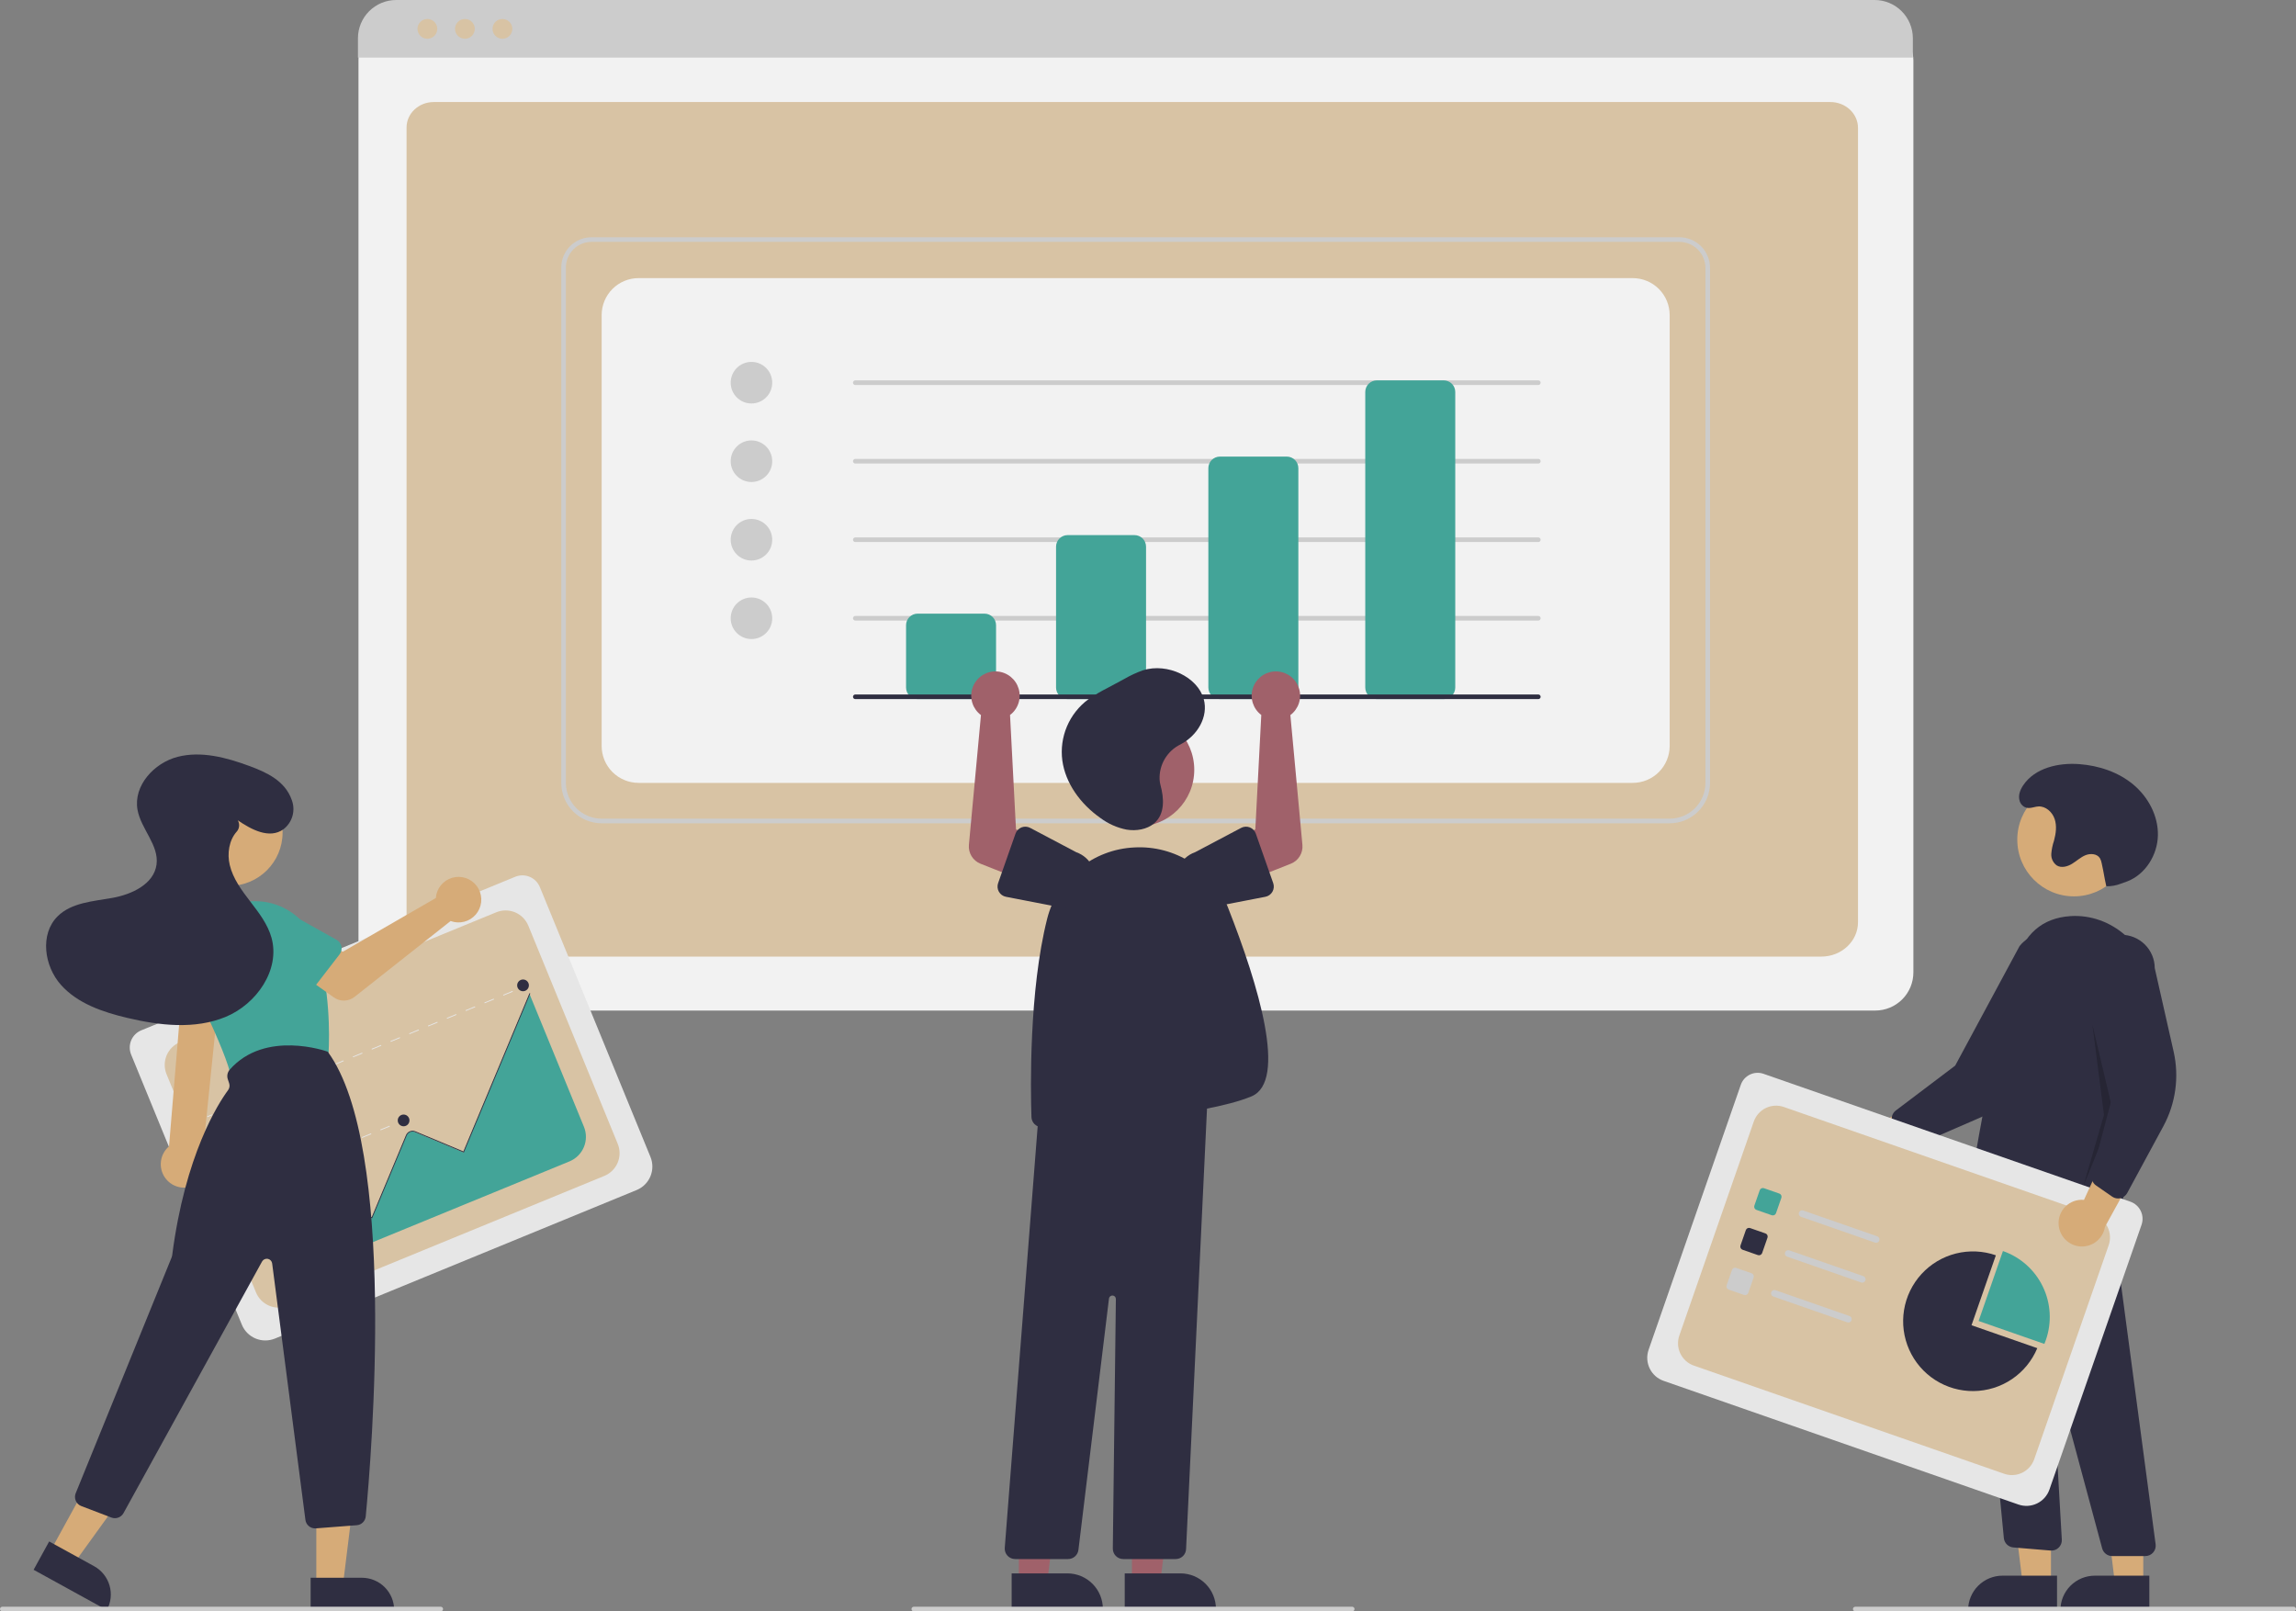 <svg width="342" height="240" viewBox="0 0 342 240" fill="none" xmlns="http://www.w3.org/2000/svg">
<rect x="0" y="0" width="342" height="240" fill="#808080" stroke="none"/>
<g clip-path="url(#clip0)">
<path d="M279.336 150.515H59.068C57.565 150.513 56.123 149.915 55.06 148.851C53.996 147.787 53.398 146.344 53.397 144.839V8.907C53.398 7.805 53.836 6.748 54.615 5.968C55.394 5.189 56.45 4.75 57.552 4.749H280.781C281.901 4.75 282.976 5.196 283.768 5.989C284.561 6.782 285.006 7.858 285.008 8.979V144.839C285.006 146.344 284.408 147.787 283.345 148.851C282.281 149.915 280.84 150.513 279.336 150.515Z" fill="#F2F2F2"/>
<path d="M271.301 142.477H66.017C63.008 142.477 60.559 140.183 60.559 137.362V18.991C60.559 16.9 62.373 15.198 64.603 15.198H272.647C274.914 15.198 276.758 16.928 276.758 19.054V137.362C276.758 140.183 274.31 142.477 271.301 142.477Z" fill="#D8C3A4"/>
<path d="M284.929 8.583H53.317V5.693C53.319 4.183 53.92 2.736 54.987 1.669C56.054 0.601 57.501 0.001 59.009 0H279.237C280.745 0.001 282.192 0.601 283.259 1.669C284.326 2.736 284.926 4.183 284.929 5.693V8.583Z" fill="#CCCCCC"/>
<path d="M63.661 5.774C64.475 5.774 65.134 5.114 65.134 4.3C65.134 3.486 64.475 2.827 63.661 2.827C62.848 2.827 62.189 3.486 62.189 4.3C62.189 5.114 62.848 5.774 63.661 5.774Z" fill="#D8C3A4"/>
<path d="M69.25 5.774C70.063 5.774 70.722 5.114 70.722 4.3C70.722 3.486 70.063 2.827 69.25 2.827C68.437 2.827 67.778 3.486 67.778 4.3C67.778 5.114 68.437 5.774 69.25 5.774Z" fill="#D8C3A4"/>
<path d="M74.838 5.774C75.651 5.774 76.311 5.114 76.311 4.3C76.311 3.486 75.651 2.827 74.838 2.827C74.025 2.827 73.366 3.486 73.366 4.3C73.366 5.114 74.025 5.774 74.838 5.774Z" fill="#D8C3A4"/>
<path d="M248.705 122.624H89.619C88.024 122.623 86.495 121.988 85.368 120.859C84.24 119.731 83.606 118.2 83.604 116.604V39.84C83.605 38.647 84.08 37.502 84.923 36.658C85.766 35.814 86.91 35.339 88.103 35.338H250.15C251.362 35.339 252.523 35.822 253.38 36.679C254.237 37.537 254.719 38.699 254.72 39.912V116.604C254.719 118.2 254.084 119.731 252.957 120.859C251.829 121.988 250.3 122.623 248.705 122.624ZM88.103 36.026C87.092 36.027 86.123 36.429 85.409 37.144C84.694 37.859 84.293 38.829 84.291 39.84V116.604C84.293 118.018 84.855 119.373 85.854 120.373C86.852 121.373 88.207 121.935 89.619 121.936H248.705C250.118 121.935 251.472 121.373 252.471 120.373C253.47 119.373 254.031 118.018 254.033 116.604V39.912C254.032 38.882 253.622 37.894 252.894 37.165C252.166 36.437 251.179 36.027 250.15 36.026H88.103Z" fill="#CCCCCC"/>
<path d="M95.119 116.604H243.206C244.664 116.604 246.063 116.024 247.095 114.992C248.126 113.96 248.705 112.56 248.705 111.1V46.928C248.705 45.468 248.126 44.069 247.095 43.036C246.063 42.004 244.664 41.424 243.206 41.424H95.119C93.66 41.424 92.261 42.004 91.23 43.036C90.199 44.069 89.619 45.468 89.619 46.928V111.1C89.619 112.56 90.199 113.96 91.23 114.992C92.261 116.024 93.66 116.604 95.119 116.604Z" fill="#F2F2F2"/>
<path d="M111.933 60.095C113.642 60.095 115.027 58.709 115.027 56.999C115.027 55.289 113.642 53.903 111.933 53.903C110.225 53.903 108.84 55.289 108.84 56.999C108.84 58.709 110.225 60.095 111.933 60.095Z" fill="#CCCCCC"/>
<path d="M111.933 71.791C113.642 71.791 115.027 70.404 115.027 68.695C115.027 66.985 113.642 65.599 111.933 65.599C110.225 65.599 108.84 66.985 108.84 68.695C108.84 70.404 110.225 71.791 111.933 71.791Z" fill="#CCCCCC"/>
<path d="M111.933 83.486C113.642 83.486 115.027 82.1 115.027 80.39C115.027 78.68 113.642 77.294 111.933 77.294C110.225 77.294 108.84 78.68 108.84 80.39C108.84 82.1 110.225 83.486 111.933 83.486Z" fill="#CCCCCC"/>
<path d="M111.933 95.182C113.642 95.182 115.027 93.796 115.027 92.086C115.027 90.376 113.642 88.99 111.933 88.99C110.225 88.99 108.84 90.376 108.84 92.086C108.84 93.796 110.225 95.182 111.933 95.182Z" fill="#CCCCCC"/>
<path d="M229.141 57.343H127.401C127.309 57.343 127.222 57.306 127.158 57.242C127.093 57.178 127.057 57.09 127.057 56.999C127.057 56.907 127.093 56.82 127.158 56.755C127.222 56.691 127.309 56.655 127.401 56.655H229.141C229.232 56.655 229.32 56.691 229.384 56.755C229.449 56.82 229.485 56.907 229.485 56.999C229.485 57.09 229.449 57.178 229.384 57.242C229.32 57.306 229.232 57.343 229.141 57.343Z" fill="#CCCCCC"/>
<path d="M229.141 69.039H127.401C127.309 69.039 127.222 69.002 127.158 68.938C127.093 68.873 127.057 68.786 127.057 68.695C127.057 68.603 127.093 68.516 127.158 68.451C127.222 68.387 127.309 68.351 127.401 68.351H229.141C229.232 68.351 229.32 68.387 229.384 68.451C229.449 68.516 229.485 68.603 229.485 68.695C229.485 68.786 229.449 68.873 229.384 68.938C229.32 69.002 229.232 69.039 229.141 69.039Z" fill="#CCCCCC"/>
<path d="M229.141 80.734H127.401C127.309 80.734 127.222 80.698 127.158 80.634C127.093 80.569 127.057 80.482 127.057 80.39C127.057 80.299 127.093 80.212 127.158 80.147C127.222 80.083 127.309 80.046 127.401 80.046H229.141C229.232 80.046 229.32 80.083 229.384 80.147C229.449 80.212 229.485 80.299 229.485 80.39C229.485 80.482 229.449 80.569 229.384 80.634C229.32 80.698 229.232 80.734 229.141 80.734Z" fill="#CCCCCC"/>
<path d="M229.141 92.43H127.401C127.309 92.43 127.222 92.394 127.158 92.329C127.093 92.265 127.057 92.177 127.057 92.086C127.057 91.995 127.093 91.907 127.158 91.843C127.222 91.778 127.309 91.742 127.401 91.742H229.141C229.232 91.742 229.32 91.778 229.384 91.843C229.449 91.907 229.485 91.995 229.485 92.086C229.485 92.177 229.449 92.265 229.384 92.329C229.32 92.394 229.232 92.43 229.141 92.43Z" fill="#CCCCCC"/>
<path d="M146.649 104.126H136.681C136.225 104.126 135.789 103.944 135.466 103.622C135.144 103.3 134.963 102.862 134.962 102.406V93.118C134.963 92.662 135.144 92.225 135.466 91.903C135.789 91.58 136.225 91.399 136.681 91.398H146.649C147.104 91.399 147.541 91.58 147.863 91.903C148.186 92.225 148.367 92.662 148.367 93.118V102.406C148.367 102.862 148.186 103.3 147.863 103.622C147.541 103.944 147.104 104.126 146.649 104.126Z" fill="#43A498"/>
<path d="M168.99 104.126H159.023C158.567 104.125 158.13 103.944 157.808 103.622C157.486 103.299 157.304 102.862 157.304 102.406V81.422C157.304 80.966 157.486 80.529 157.808 80.207C158.13 79.884 158.567 79.703 159.023 79.702H168.99C169.446 79.703 169.883 79.884 170.205 80.207C170.527 80.529 170.708 80.966 170.709 81.422V102.406C170.708 102.862 170.527 103.299 170.205 103.622C169.883 103.944 169.446 104.125 168.99 104.126Z" fill="#43A498"/>
<path d="M191.676 104.126H181.708C181.252 104.125 180.816 103.944 180.493 103.622C180.171 103.299 179.99 102.862 179.99 102.406V69.726C179.99 69.27 180.171 68.833 180.493 68.511C180.816 68.188 181.252 68.007 181.708 68.006H191.676C192.132 68.007 192.568 68.188 192.891 68.511C193.213 68.833 193.394 69.27 193.395 69.726V102.406C193.394 102.862 193.213 103.299 192.891 103.622C192.568 103.944 192.132 104.125 191.676 104.126Z" fill="#43A498"/>
<path d="M215.049 104.126H205.081C204.625 104.126 204.188 103.944 203.866 103.622C203.544 103.3 203.363 102.862 203.362 102.406V58.375C203.363 57.919 203.544 57.482 203.866 57.159C204.188 56.837 204.625 56.655 205.081 56.655H215.049C215.504 56.655 215.941 56.837 216.263 57.159C216.586 57.482 216.767 57.919 216.767 58.375V102.406C216.767 102.862 216.586 103.3 216.263 103.622C215.941 103.944 215.504 104.126 215.049 104.126Z" fill="#43A498"/>
<path d="M229.141 104.126H127.401C127.309 104.126 127.222 104.09 127.158 104.025C127.093 103.961 127.057 103.873 127.057 103.782C127.057 103.691 127.093 103.603 127.158 103.539C127.222 103.474 127.309 103.438 127.401 103.438H229.141C229.232 103.438 229.32 103.474 229.384 103.539C229.449 103.603 229.485 103.691 229.485 103.782C229.485 103.873 229.449 103.961 229.384 104.025C229.32 104.09 229.232 104.126 229.141 104.126Z" fill="#2F2E41"/>
<path d="M273.841 168.298C274.12 167.876 274.487 167.52 274.918 167.256C275.349 166.991 275.832 166.825 276.334 166.768C276.836 166.71 277.345 166.764 277.824 166.925C278.303 167.086 278.741 167.35 279.107 167.698L290.022 162.061L289.343 168.412L279.082 172.792C278.456 173.369 277.641 173.696 276.79 173.711C275.94 173.726 275.113 173.429 274.467 172.875C273.821 172.321 273.4 171.549 273.285 170.705C273.17 169.862 273.367 169.005 273.841 168.298Z" fill="#D6AB78"/>
<path d="M283.232 170.667C282.985 170.472 282.802 170.207 282.709 169.906L281.841 167.099C281.747 166.795 281.75 166.47 281.847 166.167C281.945 165.864 282.133 165.599 282.386 165.406L291.232 158.719L300.814 140.93C301.215 140.413 301.714 139.98 302.283 139.655C302.851 139.331 303.478 139.122 304.127 139.04C304.777 138.959 305.436 139.006 306.067 139.179C306.698 139.352 307.289 139.648 307.805 140.049C308.322 140.451 308.755 140.951 309.079 141.52C309.403 142.089 309.612 142.716 309.693 143.366C309.775 144.016 309.728 144.675 309.555 145.307C309.382 145.938 309.086 146.53 308.685 147.047L303.234 158.561C301.58 162.055 298.714 164.83 295.169 166.368L284.802 170.868C284.602 170.955 284.387 170.998 284.17 170.996C283.953 170.994 283.738 170.946 283.541 170.855C283.431 170.805 283.327 170.741 283.232 170.667Z" fill="#2F2E41"/>
<path d="M308.926 133.506C313.588 133.506 317.368 129.723 317.368 125.057C317.368 120.391 313.588 116.608 308.926 116.608C304.263 116.608 300.484 120.391 300.484 125.057C300.484 129.723 304.263 133.506 308.926 133.506Z" fill="#D6AB78"/>
<path d="M305.501 235.891L301.288 235.891L299.283 219.624L305.503 219.624L305.501 235.891Z" fill="#D6AB78"/>
<path d="M298.277 234.686H306.404V239.807H293.16C293.16 239.135 293.293 238.469 293.55 237.847C293.807 237.226 294.184 236.661 294.659 236.186C295.134 235.71 295.698 235.333 296.319 235.076C296.94 234.818 297.605 234.686 298.277 234.686Z" fill="#2F2E41"/>
<path d="M319.25 235.892L315.036 235.892L313.032 219.625L319.252 219.625L319.25 235.892Z" fill="#D6AB78"/>
<path d="M312.026 234.687H320.153V239.808H306.909C306.909 239.135 307.042 238.469 307.299 237.848C307.556 237.227 307.933 236.662 308.408 236.186C308.883 235.711 309.447 235.334 310.068 235.076C310.689 234.819 311.354 234.687 312.026 234.687Z" fill="#2F2E41"/>
<path d="M319.558 231.764L314.62 231.764C314.28 231.763 313.949 231.651 313.68 231.444C313.41 231.237 313.215 230.947 313.127 230.619L306.019 204.234C306.007 204.193 305.982 204.157 305.946 204.134C305.91 204.111 305.867 204.102 305.825 204.109C305.783 204.116 305.745 204.138 305.718 204.171C305.692 204.204 305.678 204.246 305.681 204.289L307.117 229.312C307.13 229.533 307.095 229.755 307.015 229.961C306.934 230.168 306.811 230.355 306.652 230.509C306.494 230.664 306.304 230.783 306.095 230.858C305.887 230.932 305.665 230.962 305.444 230.943L299.894 230.48C299.538 230.449 299.204 230.297 298.948 230.049C298.691 229.8 298.528 229.471 298.486 229.116L293.43 176.573L295.386 177.747L313.716 174.633L321.091 230.012C321.12 230.23 321.102 230.453 321.039 230.664C320.975 230.875 320.867 231.07 320.722 231.236C320.577 231.402 320.398 231.535 320.197 231.626C319.996 231.717 319.778 231.764 319.558 231.764H319.558Z" fill="#2F2E41"/>
<path d="M299.56 182.119C297.538 182.103 295.557 181.545 293.823 180.503C293.556 180.344 293.343 180.109 293.211 179.827C293.08 179.545 293.038 179.231 293.088 178.924C293.733 174.973 297.104 154.704 300.172 143.654C301.421 139.154 304.183 136.73 308.382 136.45C314.524 136.047 319.983 140.856 320.551 147.183C321.554 158.345 317.481 174.204 315.683 180.504C315.613 180.747 315.485 180.97 315.309 181.152C315.133 181.334 314.916 181.47 314.675 181.549C314.435 181.627 314.179 181.645 313.93 181.601C313.681 181.557 313.446 181.453 313.247 181.297L309.582 178.444C309.357 178.272 309.078 178.184 308.794 178.196C308.511 178.208 308.24 178.319 308.03 178.509C304.941 181.266 302.007 182.119 299.56 182.119Z" fill="#2F2E41"/>
<path opacity="0.2" d="M311.68 152.645L314.773 165.717L310.304 176.724L313.398 166.061L311.68 152.645Z" fill="black"/>
<path d="M313.743 132.005C314.494 132.019 315.24 131.884 315.939 131.608C316.246 131.489 316.565 131.392 316.872 131.273C319.581 130.226 321.366 127.338 321.43 124.432C321.494 121.526 319.99 118.706 317.757 116.847C315.525 114.988 312.633 114.034 309.737 113.813C306.618 113.575 303.105 114.367 301.362 116.967C300.898 117.659 300.573 118.498 300.848 119.334C300.931 119.586 301.078 119.812 301.275 119.989C302.053 120.683 302.829 120.161 303.623 120.115C304.713 120.052 305.693 120.936 306.045 121.971C306.397 123.006 306.242 124.146 305.958 125.201C305.741 125.837 305.605 126.496 305.551 127.165C305.528 127.501 305.591 127.837 305.734 128.141C305.877 128.445 306.096 128.708 306.369 128.904C307.05 129.317 307.945 129.078 308.627 128.666C309.309 128.255 309.899 127.683 310.635 127.38C311.372 127.077 312.362 127.144 312.79 127.816C312.927 128.06 313.019 128.327 313.063 128.603C313.447 130.356 313.359 130.252 313.743 132.005Z" fill="#2F2E41"/>
<path d="M300.658 224.09L247.795 205.666C246.888 205.348 246.144 204.684 245.726 203.818C245.308 202.952 245.25 201.956 245.565 201.047L259.302 161.571C259.534 160.906 260.02 160.36 260.654 160.053C261.288 159.747 262.017 159.704 262.682 159.935L317.332 178.983C318.008 179.219 318.563 179.714 318.874 180.36C319.186 181.005 319.229 181.748 318.994 182.425L305.273 221.858C304.956 222.766 304.292 223.511 303.427 223.929C302.561 224.348 301.566 224.406 300.658 224.09Z" fill="#E6E6E6"/>
<path d="M252.306 203.397L298.531 219.508C299.411 219.815 300.377 219.759 301.216 219.353C302.056 218.947 302.699 218.224 303.006 217.343L314.098 185.466C314.405 184.585 314.349 183.619 313.943 182.779C313.538 181.939 312.815 181.295 311.935 180.988L265.711 164.877C264.83 164.57 263.864 164.626 263.025 165.032C262.186 165.438 261.542 166.161 261.236 167.042L250.143 198.919C249.991 199.355 249.927 199.817 249.954 200.278C249.98 200.739 250.097 201.19 250.298 201.606C250.499 202.022 250.78 202.394 251.124 202.702C251.469 203.009 251.871 203.245 252.306 203.397Z" fill="#D8C3A4"/>
<path d="M263.914 181.001L261.625 180.203C261.501 180.159 261.399 180.068 261.342 179.95C261.285 179.831 261.277 179.695 261.32 179.571L262.117 177.28C262.16 177.155 262.251 177.054 262.369 176.996C262.488 176.939 262.624 176.931 262.748 176.974L265.038 177.772C265.162 177.816 265.263 177.906 265.321 178.025C265.378 178.143 265.386 178.28 265.343 178.404L264.545 180.695C264.502 180.819 264.411 180.921 264.293 180.978C264.175 181.036 264.038 181.044 263.914 181.001Z" fill="#43A498"/>
<path d="M261.848 186.937L259.559 186.139C259.435 186.095 259.333 186.004 259.276 185.886C259.219 185.767 259.211 185.631 259.254 185.507L260.051 183.216C260.095 183.091 260.185 182.99 260.304 182.932C260.422 182.875 260.558 182.867 260.683 182.91L262.972 183.708C263.096 183.752 263.198 183.842 263.255 183.961C263.312 184.079 263.32 184.216 263.277 184.34L262.48 186.631C262.436 186.755 262.346 186.857 262.227 186.915C262.109 186.972 261.973 186.98 261.848 186.937Z" fill="#2F2E41"/>
<path d="M259.783 192.873L257.494 192.075C257.369 192.031 257.268 191.94 257.21 191.822C257.153 191.703 257.145 191.567 257.188 191.443L257.986 189.152C258.029 189.028 258.12 188.926 258.238 188.868C258.356 188.811 258.493 188.803 258.617 188.846L260.906 189.644C261.03 189.688 261.132 189.779 261.189 189.897C261.247 190.015 261.254 190.152 261.211 190.276L260.414 192.567C260.371 192.691 260.28 192.793 260.162 192.851C260.043 192.908 259.907 192.916 259.783 192.873Z" fill="#CCCCCC"/>
<path d="M279.297 185.078L268.267 181.233C268.205 181.212 268.148 181.179 268.1 181.135C268.051 181.092 268.011 181.04 267.983 180.981C267.954 180.922 267.937 180.858 267.934 180.793C267.93 180.728 267.939 180.663 267.96 180.601C267.982 180.539 268.015 180.483 268.059 180.434C268.102 180.385 268.155 180.346 268.213 180.317C268.272 180.289 268.336 180.272 268.401 180.269C268.466 180.265 268.531 180.274 268.593 180.296L279.623 184.141C279.685 184.162 279.742 184.195 279.79 184.238C279.839 184.282 279.879 184.334 279.907 184.393C279.936 184.452 279.952 184.516 279.956 184.581C279.96 184.646 279.951 184.711 279.93 184.773C279.908 184.834 279.875 184.891 279.831 184.94C279.788 184.989 279.735 185.028 279.676 185.057C279.618 185.085 279.554 185.101 279.489 185.105C279.424 185.109 279.358 185.099 279.297 185.078Z" fill="#CCCCCC"/>
<path d="M277.231 191.014L266.201 187.169C266.077 187.126 265.975 187.035 265.918 186.917C265.861 186.798 265.853 186.662 265.896 186.538C265.939 186.413 266.03 186.311 266.148 186.254C266.267 186.197 266.403 186.189 266.527 186.232L277.557 190.077C277.619 190.098 277.676 190.131 277.725 190.175C277.773 190.218 277.813 190.27 277.842 190.329C277.87 190.388 277.887 190.452 277.89 190.517C277.894 190.582 277.885 190.647 277.864 190.709C277.842 190.77 277.809 190.827 277.765 190.876C277.722 190.925 277.669 190.964 277.611 190.993C277.552 191.021 277.488 191.037 277.423 191.041C277.358 191.045 277.293 191.035 277.231 191.014Z" fill="#CCCCCC"/>
<path d="M275.166 196.95L264.135 193.106C264.011 193.062 263.909 192.971 263.852 192.853C263.795 192.734 263.787 192.598 263.83 192.474C263.874 192.349 263.964 192.247 264.083 192.19C264.201 192.133 264.337 192.125 264.462 192.168L275.492 196.013C275.616 196.056 275.718 196.147 275.775 196.265C275.832 196.384 275.84 196.52 275.797 196.644C275.754 196.769 275.663 196.871 275.544 196.928C275.426 196.985 275.29 196.993 275.166 196.95Z" fill="#CCCCCC"/>
<path d="M304.519 200.166C304.599 199.973 304.675 199.777 304.744 199.577C305.651 196.972 305.486 194.113 304.287 191.629C303.087 189.145 300.951 187.24 298.347 186.333L294.722 196.751L304.519 200.166Z" fill="#43A498"/>
<path d="M293.667 197.385L297.293 186.967C295.377 186.299 293.308 186.207 291.34 186.702C289.372 187.197 287.593 188.257 286.22 189.753C284.848 191.248 283.942 193.113 283.616 195.117C283.29 197.121 283.557 199.177 284.384 201.031C285.211 202.885 286.562 204.456 288.271 205.551C289.98 206.645 291.971 207.215 294 207.191C296.029 207.166 298.006 206.548 299.688 205.412C301.369 204.277 302.682 202.673 303.464 200.8L293.667 197.385Z" fill="#2F2E41"/>
<path d="M306.647 182.44C306.606 181.936 306.676 181.429 306.851 180.955C307.027 180.481 307.305 180.051 307.665 179.696C308.025 179.341 308.458 179.069 308.934 178.9C309.41 178.73 309.917 178.667 310.42 178.715L315.533 167.538L318.915 172.955L313.542 182.739C313.405 183.579 312.965 184.34 312.305 184.878C311.645 185.415 310.811 185.691 309.961 185.654C309.112 185.618 308.305 185.27 307.694 184.677C307.083 184.085 306.71 183.289 306.647 182.44Z" fill="#D6AB78"/>
<path d="M315.497 178.503C315.183 178.503 314.875 178.407 314.616 178.228L312.202 176.556C311.941 176.374 311.743 176.117 311.633 175.818C311.523 175.52 311.507 175.194 311.588 174.887L314.425 164.161L310.995 144.246C310.991 143.59 311.116 142.941 311.364 142.334C311.611 141.727 311.975 141.175 312.435 140.709C312.896 140.243 313.444 139.872 314.047 139.618C314.651 139.365 315.299 139.232 315.954 139.229C316.609 139.226 317.258 139.352 317.864 139.6C318.47 139.848 319.021 140.213 319.486 140.675C319.951 141.136 320.321 141.685 320.574 142.289C320.827 142.894 320.958 143.542 320.961 144.198L323.771 156.624C324.625 160.395 324.08 164.349 322.24 167.748L316.857 177.693C316.753 177.884 316.61 178.051 316.438 178.183C316.266 178.316 316.067 178.41 315.856 178.461C315.739 178.489 315.618 178.503 315.497 178.503Z" fill="#2F2E41"/>
<path d="M341.656 240H276.35C276.259 240 276.171 239.964 276.107 239.899C276.042 239.835 276.006 239.747 276.006 239.656C276.006 239.565 276.042 239.477 276.107 239.413C276.171 239.348 276.259 239.312 276.35 239.312H341.656C341.748 239.312 341.835 239.348 341.899 239.413C341.964 239.477 342 239.565 342 239.656C342 239.747 341.964 239.835 341.899 239.899C341.835 239.964 341.748 240 341.656 240Z" fill="#CCCCCC"/>
<path d="M168.608 235.72L172.822 235.72L174.827 219.453H168.607L168.608 235.72Z" fill="#A0616A"/>
<path d="M167.533 234.343L175.832 234.343H175.832C176.527 234.343 177.214 234.48 177.856 234.746C178.498 235.012 179.081 235.401 179.572 235.893C180.063 236.384 180.453 236.968 180.718 237.61C180.984 238.252 181.121 238.941 181.121 239.636V239.808L167.533 239.808L167.533 234.343Z" fill="#2F2E41"/>
<path d="M151.766 235.72L155.98 235.72L157.984 219.453H151.765L151.766 235.72Z" fill="#A0616A"/>
<path d="M150.691 234.343L158.99 234.343H158.99C159.684 234.343 160.372 234.48 161.014 234.746C161.655 235.012 162.238 235.401 162.73 235.893C163.221 236.384 163.61 236.968 163.876 237.61C164.142 238.252 164.279 238.941 164.279 239.636V239.808L150.691 239.808L150.691 234.343Z" fill="#2F2E41"/>
<path d="M169.449 123.102C174.112 123.102 177.891 119.319 177.891 114.653C177.891 109.987 174.112 106.204 169.449 106.204C164.787 106.204 161.007 109.987 161.007 114.653C161.007 119.319 164.787 123.102 169.449 123.102Z" fill="#A0616A"/>
<path d="M175.126 232.209H167.306C167.102 232.209 166.899 232.168 166.71 232.089C166.521 232.01 166.35 231.895 166.206 231.749C166.062 231.603 165.949 231.43 165.872 231.24C165.796 231.05 165.757 230.847 165.76 230.642L166.214 193.48C166.216 193.348 166.167 193.22 166.077 193.123C165.988 193.026 165.865 192.967 165.733 192.958C165.602 192.95 165.472 192.992 165.37 193.076C165.268 193.16 165.203 193.28 165.187 193.411L160.636 230.848C160.59 231.223 160.408 231.569 160.126 231.819C159.843 232.07 159.478 232.209 159.1 232.209H151.205C150.992 232.209 150.781 232.165 150.586 232.079C150.39 231.994 150.215 231.869 150.07 231.712C149.925 231.555 149.814 231.37 149.744 231.169C149.674 230.967 149.647 230.753 149.663 230.54L154.877 163.779L155.018 163.764L179.982 161.065L176.671 230.735C176.653 231.132 176.482 231.507 176.194 231.782C175.906 232.056 175.524 232.209 175.126 232.209Z" fill="#2F2E41"/>
<path d="M155.18 167.878C154.779 167.877 154.394 167.72 154.107 167.44C153.819 167.16 153.652 166.78 153.639 166.378C153.503 162.157 153.269 147.551 155.984 136.827C156.725 133.898 158.388 131.285 160.727 129.374C163.067 127.464 165.958 126.358 168.974 126.219C171.943 126.057 174.887 126.834 177.39 128.441C179.892 130.048 181.825 132.402 182.915 135.171C187.478 146.765 191.789 161.055 186.414 163.297C179.37 166.234 160.799 167.543 155.275 167.875C155.244 167.877 155.212 167.878 155.18 167.878Z" fill="#2F2E41"/>
<path d="M187.446 106.114C187.578 106.25 187.722 106.376 187.874 106.49L186.988 123.526L183.302 125.415L185.423 131.355L192.273 128.646C192.826 128.427 193.294 128.035 193.605 127.527C193.917 127.02 194.056 126.425 194 125.832L192.206 106.507C192.793 106.068 193.233 105.461 193.467 104.766C193.701 104.071 193.718 103.322 193.516 102.617C193.314 101.912 192.903 101.285 192.336 100.82C191.77 100.355 191.075 100.074 190.345 100.014C189.615 99.953 188.883 100.117 188.248 100.483C187.613 100.849 187.105 101.399 186.79 102.061C186.475 102.724 186.369 103.466 186.487 104.19C186.604 104.914 186.938 105.585 187.446 106.114Z" fill="#A0616A"/>
<path d="M187.058 124.161L189.651 131.535C189.725 131.745 189.753 131.969 189.732 132.19C189.712 132.412 189.644 132.626 189.534 132.819C189.423 133.012 189.272 133.179 189.092 133.308C188.911 133.438 188.704 133.527 188.486 133.569L180.84 135.051C179.765 135.423 178.587 135.353 177.563 134.856C176.54 134.36 175.755 133.478 175.381 132.403C175.006 131.328 175.073 130.149 175.566 129.123C176.06 128.097 176.939 127.31 178.012 126.932L184.877 123.305C185.074 123.201 185.291 123.141 185.512 123.129C185.734 123.116 185.956 123.152 186.163 123.233C186.37 123.314 186.557 123.439 186.712 123.599C186.866 123.759 186.984 123.951 187.058 124.161V124.161Z" fill="#2F2E41"/>
<path d="M150.879 106.114C150.746 106.25 150.603 106.376 150.45 106.49L151.337 123.526L155.023 125.415L152.902 131.355L146.052 128.646C145.498 128.427 145.031 128.035 144.719 127.527C144.408 127.02 144.269 126.425 144.324 125.832L146.119 106.507C145.531 106.068 145.091 105.461 144.857 104.766C144.623 104.071 144.606 103.322 144.808 102.617C145.01 101.912 145.422 101.285 145.988 100.82C146.555 100.355 147.249 100.074 147.98 100.014C148.71 99.953 149.441 100.117 150.076 100.483C150.711 100.849 151.22 101.399 151.534 102.061C151.849 102.724 151.955 103.466 151.838 104.19C151.721 104.914 151.386 105.585 150.879 106.114H150.879Z" fill="#A0616A"/>
<path d="M152.161 123.233C152.368 123.152 152.59 123.116 152.812 123.129C153.034 123.141 153.251 123.202 153.447 123.305L160.313 126.932C161.386 127.31 162.265 128.098 162.758 129.123C163.252 130.149 163.318 131.328 162.944 132.403C162.57 133.478 161.785 134.36 160.761 134.857C159.738 135.353 158.56 135.423 157.485 135.051L149.839 133.569C149.62 133.527 149.414 133.438 149.233 133.309C149.052 133.179 148.901 133.012 148.791 132.819C148.68 132.626 148.613 132.412 148.592 132.19C148.572 131.969 148.6 131.745 148.674 131.536L151.267 124.161C151.34 123.951 151.458 123.759 151.613 123.599C151.767 123.439 151.954 123.314 152.161 123.233Z" fill="#2F2E41"/>
<path d="M172.728 116.093C172.684 115.016 172.954 113.948 173.506 113.022C174.058 112.095 174.867 111.35 175.835 110.876C178.402 109.55 180.014 106.722 179.307 104.14C178.403 100.834 173.908 98.691 170.266 99.828C169.28 100.178 168.329 100.62 167.426 101.148L165.047 102.425C164.03 102.934 163.05 103.513 162.113 104.158C160.71 105.193 159.611 106.586 158.929 108.191C158.248 109.796 158.01 111.555 158.24 113.284C158.708 116.645 160.907 119.726 163.917 121.836C165.068 122.697 166.398 123.289 167.807 123.567C169.25 123.805 170.856 123.535 171.911 122.637C173.56 121.233 173.39 118.883 172.856 116.921C172.786 116.65 172.743 116.373 172.728 116.093Z" fill="#2F2E41"/>
<path d="M201.419 240H136.113C136.021 240 135.934 239.964 135.869 239.899C135.805 239.835 135.769 239.747 135.769 239.656C135.769 239.565 135.805 239.477 135.869 239.413C135.934 239.348 136.021 239.312 136.113 239.312H201.419C201.51 239.312 201.598 239.348 201.662 239.413C201.727 239.477 201.763 239.565 201.763 239.656C201.763 239.747 201.727 239.835 201.662 239.899C201.598 239.964 201.51 240 201.419 240Z" fill="#CCCCCC"/>
<path d="M94.835 177.246L40.948 199.371C40.023 199.749 38.985 199.745 38.062 199.359C37.14 198.973 36.408 198.237 36.028 197.311L19.532 157.069C19.255 156.391 19.258 155.63 19.54 154.954C19.823 154.277 20.362 153.741 21.039 153.462L76.748 130.589C77.438 130.307 78.212 130.31 78.899 130.597C79.586 130.885 80.132 131.434 80.415 132.124L96.893 172.321C97.271 173.247 97.267 174.286 96.882 175.209C96.496 176.132 95.76 176.865 94.835 177.246Z" fill="#E6E6E6"/>
<path d="M42.9 194.49L90.021 175.143C90.918 174.775 91.632 174.064 92.007 173.169C92.381 172.273 92.384 171.266 92.016 170.368L78.696 137.873C78.513 137.428 78.246 137.024 77.907 136.683C77.569 136.342 77.166 136.071 76.723 135.885C76.28 135.7 75.805 135.604 75.325 135.602C74.845 135.6 74.369 135.694 73.924 135.876L26.804 155.223C26.36 155.405 25.956 155.673 25.615 156.012C25.274 156.351 25.003 156.753 24.818 157.197C24.633 157.64 24.537 158.116 24.535 158.596C24.533 159.077 24.626 159.553 24.809 159.998L38.129 192.493C38.311 192.937 38.579 193.342 38.917 193.683C39.256 194.024 39.658 194.295 40.101 194.48C40.544 194.666 41.019 194.762 41.5 194.764C41.98 194.765 42.456 194.672 42.9 194.49Z" fill="#D8C3A4"/>
<path d="M78.435 146.735L77.743 147.019L77.79 147.135L78.483 146.85L78.435 146.735Z" fill="#E6E6E6"/>
<path d="M76.391 147.709L74.991 148.284L74.944 148.168L76.343 147.594L76.391 147.709ZM73.591 148.859L72.192 149.433L72.145 149.318L73.544 148.743L73.591 148.859ZM70.792 150.008L69.393 150.582L69.346 150.467L70.745 149.892L70.792 150.008ZM67.993 151.157L66.594 151.732L66.546 151.616L67.946 151.041L67.993 151.157ZM65.194 152.306L63.795 152.881L63.747 152.765L65.147 152.191L65.194 152.306ZM62.395 153.456L60.996 154.03L60.948 153.915L62.348 153.34L62.395 153.456ZM59.596 154.605L58.197 155.179L58.149 155.064L59.549 154.489L59.596 154.605ZM56.797 155.754L55.398 156.329L55.35 156.213L56.75 155.638L56.797 155.754ZM53.998 156.903L52.599 157.478L52.551 157.362L53.951 156.788L53.998 156.903ZM51.199 158.052L49.799 158.627L49.752 158.512L51.151 157.937L51.199 158.052ZM48.4 159.202L47 159.776L46.953 159.661L48.352 159.086L48.4 159.202ZM45.601 160.351L44.201 160.926L44.154 160.81L45.553 160.235L45.601 160.351ZM42.802 161.5L41.402 162.075L41.355 161.959L42.754 161.385L42.802 161.5ZM40.003 162.649L38.603 163.224L38.556 163.109L39.955 162.534L40.003 162.649ZM37.203 163.799L35.804 164.373L35.757 164.258L37.156 163.683L37.203 163.799ZM34.404 164.948L33.005 165.523L32.958 165.407L34.357 164.832L34.404 164.948Z" fill="#E6E6E6"/>
<path d="M31.558 165.982L30.865 166.266L30.912 166.382L31.605 166.097L31.558 165.982Z" fill="#E6E6E6"/>
<path d="M60.095 166.82L59.402 167.104L59.449 167.22L60.142 166.936L60.095 166.82Z" fill="#E6E6E6"/>
<path d="M58.07 167.786L56.692 168.353L56.644 168.237L58.023 167.671L58.07 167.786ZM55.313 168.919L53.934 169.485L53.887 169.369L55.266 168.803L55.313 168.919ZM52.555 170.051L51.177 170.617L51.129 170.501L52.508 169.935L52.555 170.051ZM49.798 171.183L48.419 171.749L48.372 171.634L49.751 171.067L49.798 171.183ZM47.04 172.315L45.662 172.881L45.614 172.766L46.993 172.2L47.04 172.315ZM44.283 173.447L42.904 174.013L42.857 173.898L44.236 173.332L44.283 173.447ZM41.525 174.58L40.147 175.146L40.099 175.03L41.478 174.464L41.525 174.58ZM38.768 175.712L37.389 176.278L37.342 176.162L38.721 175.596L38.768 175.712Z" fill="#E6E6E6"/>
<path d="M35.963 176.728L35.27 177.013L35.318 177.128L36.01 176.844L35.963 176.728Z" fill="#E6E6E6"/>
<path d="M48.67 177.451L47.977 177.736L48.024 177.851L48.717 177.567L48.67 177.451Z" fill="#E6E6E6"/>
<path d="M46.606 178.433L45.187 179.016L45.14 178.9L46.559 178.318L46.606 178.433ZM43.769 179.598L42.35 180.181L42.303 180.065L43.721 179.483L43.769 179.598ZM40.932 180.763L39.513 181.346L39.466 181.23L40.884 180.648L40.932 180.763Z" fill="#E6E6E6"/>
<path d="M38.047 181.813L37.355 182.097L37.402 182.213L38.095 181.928L38.047 181.813Z" fill="#E6E6E6"/>
<path d="M52.227 186.128L51.534 186.412L51.581 186.528L52.274 186.243L52.227 186.128Z" fill="#E6E6E6"/>
<path d="M50.163 187.11L48.744 187.693L48.697 187.577L50.115 186.995L50.163 187.11ZM47.325 188.275L45.907 188.857L45.859 188.742L47.278 188.159L47.325 188.275ZM44.488 189.44L43.07 190.022L43.023 189.907L44.441 189.324L44.488 189.44Z" fill="#E6E6E6"/>
<path d="M41.604 190.489L40.911 190.774L40.959 190.889L41.651 190.605L41.604 190.489Z" fill="#E6E6E6"/>
<path d="M44.901 189.374L84.832 172.979C85.799 172.581 86.568 171.815 86.971 170.851C87.374 169.886 87.379 168.8 86.983 167.832L78.915 148.15L78.837 148.185L69.038 171.634L61.77 168.593C61.636 168.536 61.491 168.512 61.345 168.521C61.2 168.53 61.059 168.572 60.933 168.645C60.744 168.759 60.597 168.932 60.516 169.138L55.381 181.426L50.067 179.203C49.952 179.155 49.829 179.13 49.705 179.13C49.581 179.129 49.458 179.153 49.343 179.201C49.228 179.248 49.123 179.317 49.035 179.405C48.947 179.493 48.877 179.597 48.829 179.712C48.795 179.795 45.518 187.84 44.901 189.374Z" fill="#43A498"/>
<path d="M44.778 189.56L44.663 189.511L48.772 179.678C48.881 179.418 49.088 179.213 49.348 179.106C49.608 178.999 49.9 179 50.16 179.108L55.369 181.288L60.475 169.068C60.584 168.808 60.791 168.602 61.051 168.495C61.311 168.389 61.603 168.389 61.863 168.498L69.026 171.496L78.875 147.924L78.99 147.972L69.093 171.659L61.815 168.613C61.701 168.566 61.58 168.541 61.457 168.54C61.334 168.54 61.212 168.564 61.098 168.611C60.985 168.657 60.881 168.726 60.794 168.813C60.707 168.899 60.638 169.002 60.59 169.116L55.436 181.452L50.112 179.223C49.883 179.128 49.625 179.127 49.395 179.221C49.166 179.316 48.983 179.497 48.887 179.726L44.778 189.56Z" fill="#2F2E41"/>
<path d="M48.693 178.383C49.176 178.383 49.567 177.992 49.567 177.509C49.567 177.026 49.176 176.635 48.693 176.635C48.211 176.635 47.82 177.026 47.82 177.509C47.82 177.992 48.211 178.383 48.693 178.383Z" fill="#2F2E41"/>
<path d="M60.118 167.753C60.601 167.753 60.992 167.361 60.992 166.878C60.992 166.395 60.601 166.004 60.118 166.004C59.636 166.004 59.245 166.395 59.245 166.878C59.245 167.361 59.636 167.753 60.118 167.753Z" fill="#2F2E41"/>
<path d="M77.908 147.636C78.391 147.636 78.782 147.244 78.782 146.762C78.782 146.279 78.391 145.887 77.908 145.887C77.425 145.887 77.034 146.279 77.034 146.762C77.034 147.244 77.425 147.636 77.908 147.636Z" fill="#2F2E41"/>
<path d="M29.01 176.517C29.465 176.291 29.863 175.968 30.179 175.571C30.495 175.173 30.72 174.712 30.839 174.218C30.957 173.724 30.966 173.211 30.864 172.713C30.763 172.216 30.553 171.747 30.251 171.339L32.846 145.951H27.238L25.177 170.741C24.526 171.295 24.101 172.068 23.981 172.914C23.862 173.761 24.057 174.621 24.53 175.333C25.003 176.045 25.72 176.559 26.545 176.777C27.371 176.995 28.248 176.903 29.01 176.517Z" fill="#D6AB78"/>
<path d="M34.159 131.939C38.54 131.939 42.092 128.384 42.092 124C42.092 119.615 38.54 116.06 34.159 116.06C29.777 116.06 26.226 119.615 26.226 124C26.226 128.384 29.777 131.939 34.159 131.939Z" fill="#D6AB78"/>
<path d="M35.652 160.736C35.335 160.736 35.026 160.631 34.773 160.439C34.521 160.246 34.338 159.976 34.254 159.669C33.618 157.358 31.965 153.451 29.339 148.055C28.747 146.835 28.419 145.504 28.377 144.148C28.334 142.793 28.579 141.444 29.095 140.189C29.61 138.935 30.385 137.804 31.367 136.87C32.35 135.937 33.52 135.222 34.798 134.772C36.01 134.344 37.295 134.164 38.577 134.241C39.86 134.319 41.114 134.653 42.265 135.224C43.416 135.795 44.441 136.592 45.279 137.566C46.117 138.541 46.752 139.674 47.145 140.898C49.18 147.284 49.082 154.124 48.945 156.768C48.928 157.086 48.807 157.391 48.601 157.634C48.395 157.877 48.115 158.046 47.804 158.114L35.964 160.702C35.861 160.724 35.757 160.736 35.652 160.736Z" fill="#43A498"/>
<path d="M47.118 236.128H51.077L52.961 220.842L47.117 220.842L47.118 236.128Z" fill="#D6AB78"/>
<path d="M58.714 239.808L46.269 239.808L46.269 234.996L53.906 234.996C54.537 234.996 55.163 235.12 55.746 235.362C56.329 235.604 56.859 235.958 57.306 236.405C57.752 236.852 58.107 237.382 58.348 237.966C58.59 238.55 58.714 239.176 58.714 239.808Z" fill="#2F2E41"/>
<path d="M7.521 230.992L10.991 232.901L20.001 220.415L14.88 217.597L7.521 230.992Z" fill="#D6AB78"/>
<path d="M15.912 239.808L5.006 233.808L7.323 229.591L14.015 233.273C15.133 233.888 15.96 234.922 16.316 236.147C16.672 237.373 16.526 238.69 15.912 239.808Z" fill="#2F2E41"/>
<path d="M46.933 227.644C46.58 227.643 46.239 227.515 45.974 227.281C45.709 227.048 45.538 226.726 45.493 226.376L40.54 188.184C40.519 188.015 40.444 187.858 40.327 187.734C40.21 187.61 40.057 187.526 39.89 187.494C39.723 187.462 39.55 187.484 39.396 187.557C39.242 187.629 39.115 187.749 39.032 187.898L18.394 225.373C18.223 225.679 17.949 225.914 17.62 226.034C17.292 226.155 16.931 226.154 16.603 226.031L12.105 224.315C11.924 224.246 11.758 224.142 11.618 224.008C11.478 223.874 11.366 223.714 11.289 223.536C11.212 223.358 11.171 223.167 11.169 222.973C11.166 222.779 11.203 222.587 11.276 222.407L25.573 187.258C25.609 187.168 25.634 187.075 25.646 186.979C27.582 171.979 32.51 164.351 33.973 162.371C34.08 162.225 34.151 162.056 34.178 161.877C34.206 161.699 34.191 161.516 34.133 161.345L33.932 160.741C33.852 160.501 33.835 160.244 33.885 159.996C33.934 159.748 34.046 159.517 34.212 159.326C39.487 153.313 48.681 156.594 48.773 156.628L48.819 156.645L48.848 156.684C59.157 170.834 55.346 216.792 54.477 225.861C54.444 226.202 54.292 226.52 54.048 226.759C53.804 226.999 53.483 227.144 53.142 227.17L47.045 227.64C47.008 227.642 46.97 227.644 46.933 227.644Z" fill="#2F2E41"/>
<path d="M64.999 133.222C64.96 133.397 64.934 133.574 64.922 133.753L51.047 141.763L47.675 139.82L44.079 144.531L49.716 148.551C50.171 148.876 50.719 149.044 51.278 149.031C51.837 149.017 52.377 148.822 52.816 148.476L67.123 137.179C67.769 137.419 68.472 137.455 69.139 137.285C69.806 137.114 70.406 136.745 70.858 136.225C71.31 135.705 71.593 135.06 71.67 134.375C71.746 133.69 71.613 132.999 71.287 132.391C70.961 131.784 70.459 131.291 69.846 130.977C69.233 130.663 68.539 130.543 67.856 130.633C67.174 130.723 66.535 131.019 66.025 131.482C65.514 131.944 65.157 132.552 64.999 133.222Z" fill="#D6AB78"/>
<path d="M50.583 142.143L46.099 147.959C45.971 148.125 45.809 148.261 45.625 148.358C45.44 148.455 45.236 148.512 45.028 148.523C44.819 148.535 44.61 148.501 44.416 148.424C44.222 148.348 44.046 148.23 43.901 148.08L38.825 142.804C37.982 142.146 37.435 141.18 37.303 140.119C37.171 139.057 37.465 137.987 38.12 137.142C38.775 136.297 39.739 135.747 40.799 135.612C41.859 135.477 42.929 135.768 43.775 136.421L50.142 139.985C50.324 140.087 50.483 140.227 50.606 140.396C50.729 140.564 50.815 140.758 50.856 140.963C50.898 141.167 50.895 141.379 50.848 141.582C50.801 141.786 50.711 141.977 50.583 142.143Z" fill="#43A498"/>
<path d="M33.202 152.248L25.978 150.943C25.773 150.906 25.578 150.824 25.406 150.705C25.235 150.586 25.091 150.431 24.985 150.251C24.879 150.071 24.813 149.87 24.791 149.662C24.769 149.454 24.793 149.244 24.86 149.046L27.201 142.106C27.397 141.055 28.002 140.124 28.882 139.518C29.763 138.912 30.848 138.68 31.899 138.873C32.95 139.066 33.882 139.669 34.489 140.548C35.097 141.428 35.332 142.513 35.142 143.565L34.913 150.863C34.907 151.072 34.855 151.277 34.762 151.464C34.669 151.651 34.537 151.816 34.375 151.947C34.212 152.079 34.024 152.174 33.821 152.226C33.619 152.278 33.408 152.285 33.202 152.248H33.202Z" fill="#43A498"/>
<path d="M35.414 122.174C37.453 123.57 40.13 125.006 42.213 123.519C42.864 123.022 43.338 122.328 43.562 121.54C43.786 120.752 43.749 119.912 43.457 119.147C42.459 116.293 39.72 115.036 37.1 114.073C33.694 112.821 29.986 111.825 26.47 112.722C22.954 113.619 19.847 117.025 20.482 120.601C20.992 123.476 23.702 125.868 23.317 128.763C22.93 131.676 19.656 133.209 16.766 133.73C13.876 134.251 10.642 134.418 8.565 136.496C5.916 139.146 6.577 143.883 9.07 146.681C11.563 149.479 15.326 150.748 18.971 151.61C23.802 152.752 29.026 153.353 33.613 151.457C38.201 149.561 41.771 144.457 40.442 139.671C39.88 137.649 38.558 135.941 37.28 134.278C36.002 132.614 34.708 130.875 34.221 128.834C33.814 127.134 34.115 125.159 35.242 123.884C35.447 123.661 35.576 123.378 35.61 123.077C35.645 122.776 35.583 122.471 35.434 122.207L35.414 122.174Z" fill="#2F2E41"/>
<path d="M65.65 240H0.344C0.253 240 0.165 239.964 0.101 239.899C0.036 239.835 0 239.747 0 239.656C0 239.565 0.036 239.477 0.101 239.413C0.165 239.348 0.253 239.312 0.344 239.312H65.65C65.741 239.312 65.829 239.348 65.893 239.413C65.958 239.477 65.994 239.565 65.994 239.656C65.994 239.747 65.958 239.835 65.893 239.899C65.829 239.964 65.741 240 65.65 240Z" fill="#CCCCCC"/>
</g>
<defs>
<clipPath id="clip0">
<rect width="342" height="240" fill="white"/>
</clipPath>
</defs>
</svg>
